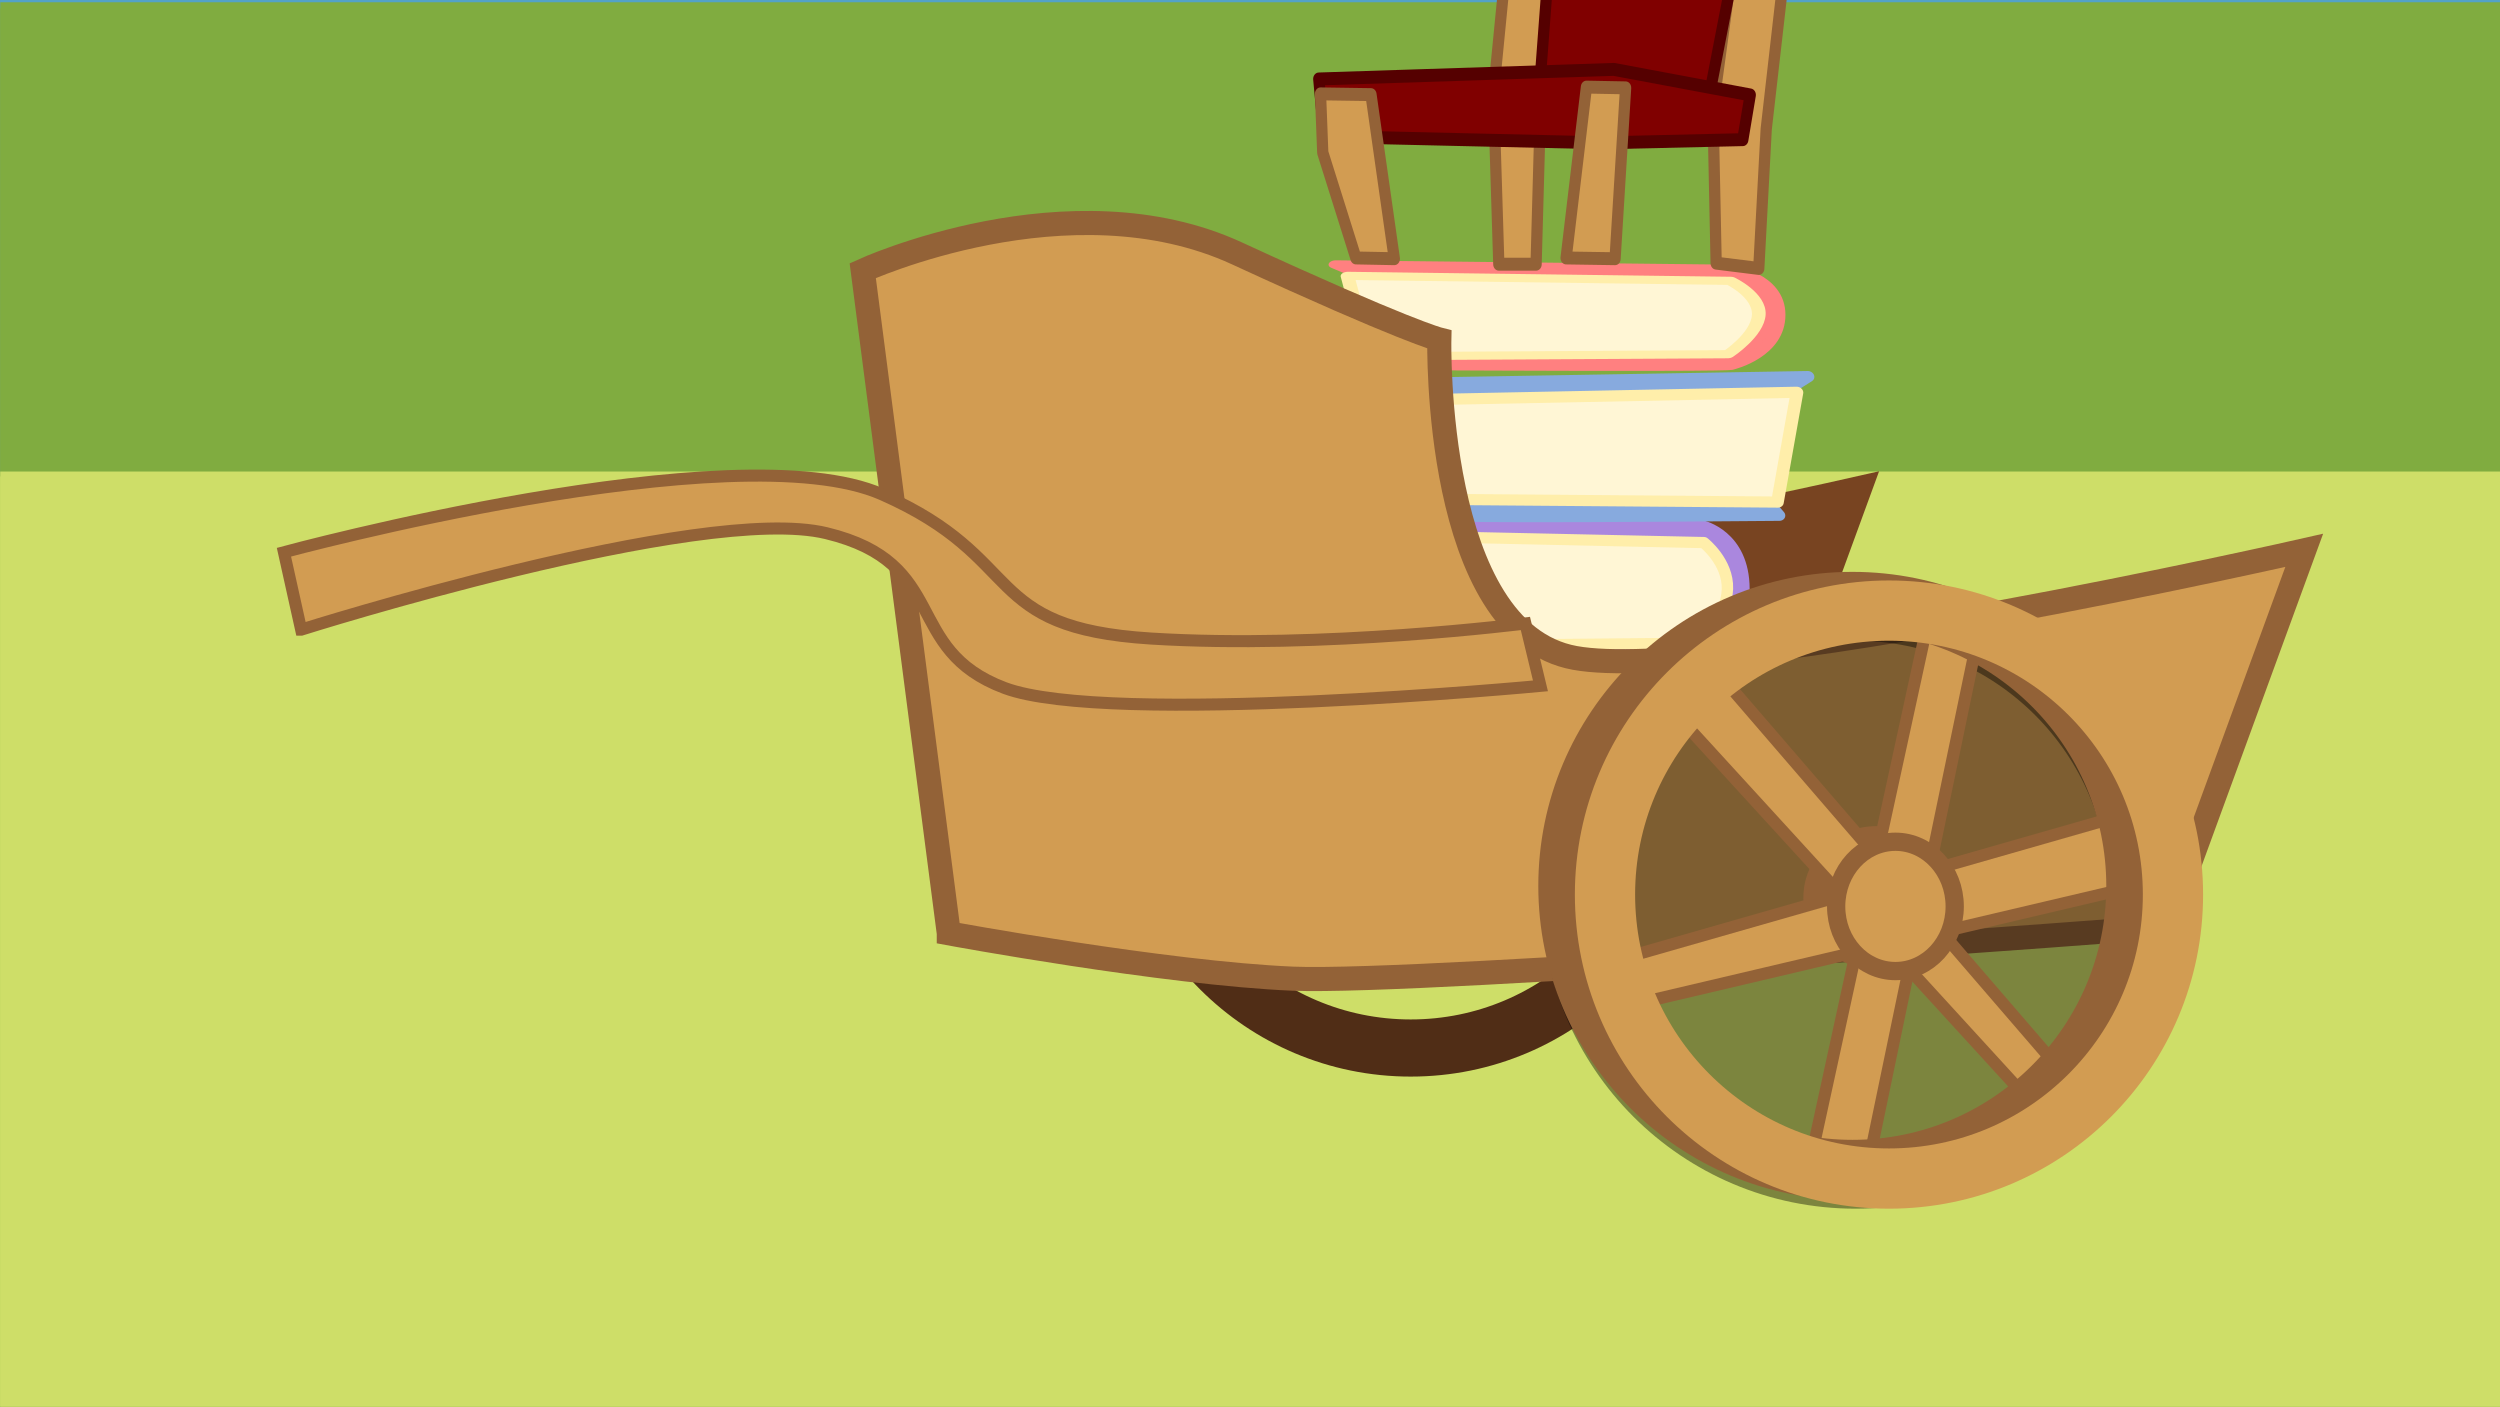 <?xml version="1.0" encoding="UTF-8" standalone="no"?>
<!-- Created with Inkscape (http://www.inkscape.org/) -->

<svg
   width="830"
   height="467"
   viewBox="0 0 219.604 123.56"
   version="1.1"
   id="svg1"
   inkscape:version="1.4 (86a8ad7, 2024-10-11)"
   sodipodi:docname="GMTK2025.svg"
   xml:space="preserve"
   inkscape:export-filename="Minigames\Cart\MG_Cart_BG.png"
   inkscape:export-xdpi="96"
   inkscape:export-ydpi="96"
   xmlns:inkscape="http://www.inkscape.org/namespaces/inkscape"
   xmlns:sodipodi="http://sodipodi.sourceforge.net/DTD/sodipodi-0.dtd"
   xmlns="http://www.w3.org/2000/svg"
   xmlns:svg="http://www.w3.org/2000/svg"><rect x="0" y="0" width="219.604" height="123.56" fill="#808080" stroke="none"/><sodipodi:namedview
     id="namedview1"
     pagecolor="#ffffff"
     bordercolor="#000000"
     borderopacity="0.25"
     inkscape:showpageshadow="2"
     inkscape:pageopacity="0.0"
     inkscape:pagecheckerboard="true"
     inkscape:deskcolor="#d1d1d1"
     inkscape:document-units="px"
     inkscape:zoom="1.4142135"
     inkscape:cx="447.24506"
     inkscape:cy="215.31402"
     inkscape:window-width="1920"
     inkscape:window-height="1001"
     inkscape:window-x="-9"
     inkscape:window-y="-9"
     inkscape:window-maximized="1"
     inkscape:current-layer="g232"><inkscape:page
       x="0"
       y="0"
       width="219.604"
       height="123.56"
       id="page2"
       margin="0"
       bleed="0" /></sodipodi:namedview><defs
     id="defs1"><clipPath
       clipPathUnits="userSpaceOnUse"
       id="clipPath20"><rect
         style="display:inline;fill:#cede68;fill-opacity:1;stroke:#cede68;stroke-width:1.058;stroke-linecap:square;stroke-linejoin:miter;stroke-dasharray:none;stroke-opacity:1"
         id="rect21"
         width="219.642"
         height="123.853"
         x="38.914"
         y="19.831"
         inkscape:label="BG"
         inkscape:export-filename="Minigames\Horseshoe\MG_Hshoe_BG.svg"
         inkscape:export-xdpi="96"
         inkscape:export-ydpi="96" /></clipPath></defs><g
     id="layer5"
     inkscape:label="Mini-games"
     clip-path="url(#clipPath20)"
     transform="translate(-38.894,-19.844)"><g
       inkscape:groupmode="layer"
       id="layer8"
       inkscape:label="Washing"><g
         id="g200"
         inkscape:label="BG"
         style="display:inline"><rect
           style="display:inline;fill:#53a2c7;fill-opacity:1;stroke:#53a2c7;stroke-width:1.058;stroke-linecap:square;stroke-linejoin:miter;stroke-dasharray:none;stroke-opacity:1"
           id="rect198"
           width="219.642"
           height="123.853"
           x="38.914"
           y="19.831"
           inkscape:label="Sky"
           inkscape:export-filename="Minigames\Horseshoe\MG_Hshoe_BG.svg"
           inkscape:export-xdpi="96"
           inkscape:export-ydpi="96" /><rect
           style="display:inline;fill:#80ac40;fill-opacity:1;stroke:#80ac40;stroke-width:1.055;stroke-linecap:square;stroke-linejoin:miter;stroke-dasharray:none;stroke-opacity:1"
           id="rect199"
           width="219.645"
           height="123.115"
           x="38.913"
           y="20.571"
           inkscape:label="Grass"
           inkscape:export-filename="Minigames\Horseshoe\MG_Hshoe_BG.svg"
           inkscape:export-xdpi="96"
           inkscape:export-ydpi="96" /><rect
           style="display:inline;fill:#cede68;fill-opacity:1;stroke:#cede68;stroke-width:0.862;stroke-linecap:square;stroke-linejoin:miter;stroke-dasharray:none;stroke-opacity:1"
           id="rect200"
           width="219.838"
           height="82.084"
           x="38.816"
           y="61.698"
           inkscape:label="Grass"
           inkscape:export-filename="Minigames\Horseshoe\MG_Hshoe_BG.svg"
           inkscape:export-xdpi="96"
           inkscape:export-ydpi="96" /></g><g
         id="g228"
         inkscape:label="Cart"
         style="display:inline"
         transform="translate(-41.804,-28.575)"><circle
           style="fill:none;fill-opacity:1;stroke:#502d16;stroke-width:5.02;stroke-dasharray:none;stroke-opacity:1"
           id="circle214"
           cx="204.617"
           cy="116.814"
           r="23.665"
           inkscape:label="WheelR" /><path
           style="fill:#784421;fill-opacity:1;stroke:#784421;stroke-width:2.646;stroke-opacity:1"
           d="m 179.615,101.093 c 12.473,2.268 64.067,-9.449 64.067,-9.449 l -12.095,33.073 c 0,0 -36.751,5.403 -48.002,4.93 -11.251,-0.473 -16.443,-30.822 -3.97,-28.554 z"
           id="path214"
           sodipodi:nodetypes="scczs"
           inkscape:label="Back" /><g
           id="g227"
           inkscape:label="BookStack"
           transform="matrix(-0.875,0,0,1.005,404.192,1.151)"><g
             id="g216"
             inkscape:label="Book"
             style="display:inline;fill:#aa0000;stroke:#800000"
             transform="matrix(0.909,0.159,-0.134,0.768,62.503,-55.752)"><path
               style="fill:#aa87de;fill-opacity:1;stroke:#aa87de;stroke-width:1.248;stroke-linecap:round;stroke-linejoin:round;stroke-dasharray:none;stroke-opacity:1"
               d="m 207.642,165.868 c -33.556,7.28 -32.476,6.713 -32.476,6.713 0,0 -4.483,-0.796 -5.37,-6.813 -0.888,-6.017 3.483,-7.954 3.483,-7.954 l 34.919,-7.907 -8.333,8.612 z"
               id="path215"
               inkscape:label="Cover" /><path
               style="fill:#fff6d5;fill-opacity:1;stroke:#ffeeaa;stroke-width:1.248;stroke-linecap:round;stroke-linejoin:round;stroke-dasharray:none;stroke-opacity:1"
               d="m 171.558,165.362 c 0.545,2.996 3.626,5.401 3.626,5.401 l 32.093,-6.329 0.101,-12.565 -34.033,7.826 c 0,0 -2.333,2.671 -1.788,5.667 z"
               id="path216"
               sodipodi:nodetypes="zccccz"
               inkscape:label="Pages" /></g><g
             id="g218"
             inkscape:label="Book"
             style="display:inline;fill:#aa0000;stroke:#800000"
             transform="matrix(-1.002,0.158,0.148,0.765,374.624,-67.626)"><path
               style="fill:#87aade;fill-opacity:1;stroke:#87aade;stroke-width:1.248;stroke-linecap:round;stroke-linejoin:round;stroke-dasharray:none;stroke-opacity:1"
               d="m 207.642,165.868 c -33.556,7.28 -32.476,6.713 -32.476,6.713 0,0 -4.483,-0.796 -5.37,-6.813 -0.888,-6.017 3.483,-7.954 3.483,-7.954 l 34.919,-7.907 -8.333,8.612 z"
               id="path217"
               inkscape:label="Cover" /><path
               style="fill:#fff6d5;fill-opacity:1;stroke:#ffeeaa;stroke-width:1.248;stroke-linecap:round;stroke-linejoin:round;stroke-dasharray:none;stroke-opacity:1"
               d="m 171.558,165.362 c 0.545,2.996 3.626,5.401 3.626,5.401 l 32.093,-6.329 0.101,-12.565 -34.033,7.826 c 0,0 -2.333,2.671 -1.788,5.667 z"
               id="path218"
               sodipodi:nodetypes="zccccz"
               inkscape:label="Pages" /></g><g
             id="g220"
             inkscape:label="Book"
             style="display:inline;fill:#aa0000;stroke:#800000"
             transform="matrix(1.092,0.116,-0.161,0.56,32.426,-37.957)"><path
               style="fill:#ff8080;fill-opacity:1;stroke:#ff8080;stroke-width:1.248;stroke-linecap:round;stroke-linejoin:round;stroke-dasharray:none;stroke-opacity:1"
               d="m 207.642,165.868 c -33.556,7.28 -32.476,6.713 -32.476,6.713 0,0 -4.483,-0.796 -5.37,-6.813 -0.888,-6.017 3.483,-7.954 3.483,-7.954 l 34.919,-7.907 -8.333,8.612 z"
               id="path219"
               inkscape:label="Cover" /><path
               style="fill:#fff6d5;fill-opacity:1;stroke:#ffeeaa;stroke-width:1.248;stroke-linecap:round;stroke-linejoin:round;stroke-dasharray:none;stroke-opacity:1"
               d="m 171.558,165.362 c 0.545,2.996 3.626,5.401 3.626,5.401 l 32.093,-6.329 0.101,-12.565 -34.033,7.826 c 0,0 -2.333,2.671 -1.788,5.667 z"
               id="path220"
               sodipodi:nodetypes="zccccz"
               inkscape:label="Pages" /></g><g
             id="g226"
             inkscape:label="Chair"><path
               style="display:inline;fill:#d29c52;fill-opacity:1;stroke:#936237;stroke-width:1.129;stroke-linecap:round;stroke-linejoin:round;stroke-dasharray:none;stroke-opacity:1"
               d="m 219.241,70.125 h -3.743 l -0.428,-13.398 -2.995,-34.425 3.957,-0.372 3.743,33.216 z"
               id="path221"
               inkscape:label="LegBR"
               transform="translate(8.2955394e-6)" /><path
               style="display:inline;fill:#d29c52;fill-opacity:1;stroke:#936237;stroke-width:1.129;stroke-linecap:round;stroke-linejoin:round;stroke-dasharray:none;stroke-opacity:1"
               d="m 197.422,70.032 0.321,-13.491 -5.241,-33.495 -4.813,-0.558 4.706,35.821 0.749,12.188 z"
               id="path222"
               inkscape:label="LegBL"
               transform="translate(8.2955394e-6)" /><path
               style="display:inline;fill:#800000;fill-opacity:1;stroke:#550000;stroke-width:1.129;stroke-linecap:round;stroke-linejoin:round;stroke-dasharray:none;stroke-opacity:1"
               d="m 215.284,56.262 -16.792,0.837 -6.952,-31.262 20.963,-1.861 z"
               id="path223"
               inkscape:label="Back"
               transform="translate(8.2955394e-6)" /><path
               style="display:inline;fill:#800000;fill-opacity:1;stroke:#550000;stroke-width:1.129;stroke-linecap:round;stroke-linejoin:round;stroke-dasharray:none;stroke-opacity:1"
               d="m 236.781,58.96 -28.022,0.558 -14.011,-0.279 -0.749,-3.908 13.69,-2.233 29.626,0.837 z"
               id="path224"
               transform="translate(8.2955394e-6)"
               sodipodi:nodetypes="ccccccc"
               inkscape:label="Seat" /><path
               style="fill:#d29c52;fill-opacity:1;stroke:#936237;stroke-width:1.129;stroke-linecap:round;stroke-linejoin:round;stroke-dasharray:none;stroke-opacity:1"
               d="m 212.486,69.58 -2.042,-14.934 -3.933,0.066 1.059,14.934 z"
               id="path225"
               inkscape:label="LegFL" /><path
               style="fill:#d29c52;fill-opacity:1;stroke:#936237;stroke-width:1.129;stroke-linecap:round;stroke-linejoin:round;stroke-dasharray:none;stroke-opacity:1"
               d="m 237.141,55.237 -5.067,0.066 -2.344,14.342 3.857,-0.066 3.328,-9.211 z"
               id="path226"
               inkscape:label="LegFR" /></g></g><path
           style="fill:#d29c52;fill-opacity:1;stroke:#936237;stroke-width:2.117;stroke-dasharray:none;stroke-opacity:1"
           d="m 164.042,130.402 -7.56,-58.208 c 0,0 18.143,-8.315 32.884,-1.512 14.741,6.804 17.765,7.56 17.765,7.56 0,0 -0.567,25.702 11.906,27.97 12.473,2.268 64.067,-9.449 64.067,-9.449 l -12.095,33.073 c 0,0 -65.477,5.025 -76.728,4.552 -11.251,-0.473 -30.239,-3.985 -30.239,-3.985 z"
           id="path227"
           sodipodi:nodetypes="ccscscczc"
           inkscape:label="Main" /></g><g
         id="g231"
         inkscape:label="Wheel"
         style="display:inline"
         transform="translate(-41.804,-28.575)"><circle
           style="opacity:0.401;fill:#000000;fill-opacity:1;stroke:#000000;stroke-width:5.292;stroke-dasharray:none;stroke-opacity:1"
           id="circle228"
           cx="243.69"
           cy="127"
           r="24.946" /><ellipse
           style="fill:#936237;fill-opacity:1;stroke:#936237;stroke-width:1.631;stroke-dasharray:none;stroke-opacity:1"
           id="ellipse228"
           cx="245.496"
           cy="127.283"
           rx="5.572"
           ry="5.478" /><path
           style="fill:#d29c52;fill-opacity:1;stroke:#936237;stroke-width:1.058;stroke-dasharray:none;stroke-opacity:1"
           d="m 259.859,146.088 -32.317,-35.341 3.591,-3.78 33.073,38.365 z"
           id="path228" /><path
           style="fill:#d29c52;fill-opacity:1;stroke:#936237;stroke-width:1.058;stroke-dasharray:none;stroke-opacity:1"
           d="m 221.683,133.048 48.192,-13.796 0.945,6.426 -48.192,11.339 z"
           id="path229" /><path
           style="fill:#d29c52;fill-opacity:1;stroke:#936237;stroke-width:1.058;stroke-dasharray:none;stroke-opacity:1"
           d="m 239.637,150.812 4.914,1.134 10.205,-49.137 -4.536,-0.567 z"
           id="path230" /><circle
           style="fill:none;fill-opacity:1;stroke:#936237;stroke-width:5.292;stroke-dasharray:none;stroke-opacity:1"
           id="circle230"
           cx="243.417"
           cy="126.244"
           r="24.946" /><circle
           style="fill:none;fill-opacity:1;stroke:#d29c52;stroke-width:5.292;stroke-dasharray:none;stroke-opacity:1"
           id="circle231"
           cx="246.629"
           cy="127"
           r="24.946" /><ellipse
           style="fill:#d29c52;fill-opacity:1;stroke:#936237;stroke-width:1.605;stroke-dasharray:none;stroke-opacity:1"
           id="ellipse231"
           cx="247.196"
           cy="128.039"
           rx="5.207"
           ry="5.68" /></g><path
         style="display:inline;fill:#d29c52;fill-opacity:1;stroke:#936237;stroke-width:1.058;stroke-dasharray:none;stroke-opacity:1"
         d="m 65.347,75.155 -1.512,-6.804 c 0,0 39.693,-10.748 52.544,-5.078 12.851,5.67 8.504,11.717 23.624,12.662 15.119,0.945 32.884,-1.323 32.884,-1.323 l 1.323,5.481 c 0,0 -37.987,3.591 -47.058,0.189 -9.071,-3.402 -4.725,-10.961 -15.686,-13.607 -10.961,-2.646 -46.119,8.48 -46.119,8.48 z"
         id="path231"
         sodipodi:nodetypes="ccssccssc"
         inkscape:label="Connector" /></g></g></svg>

